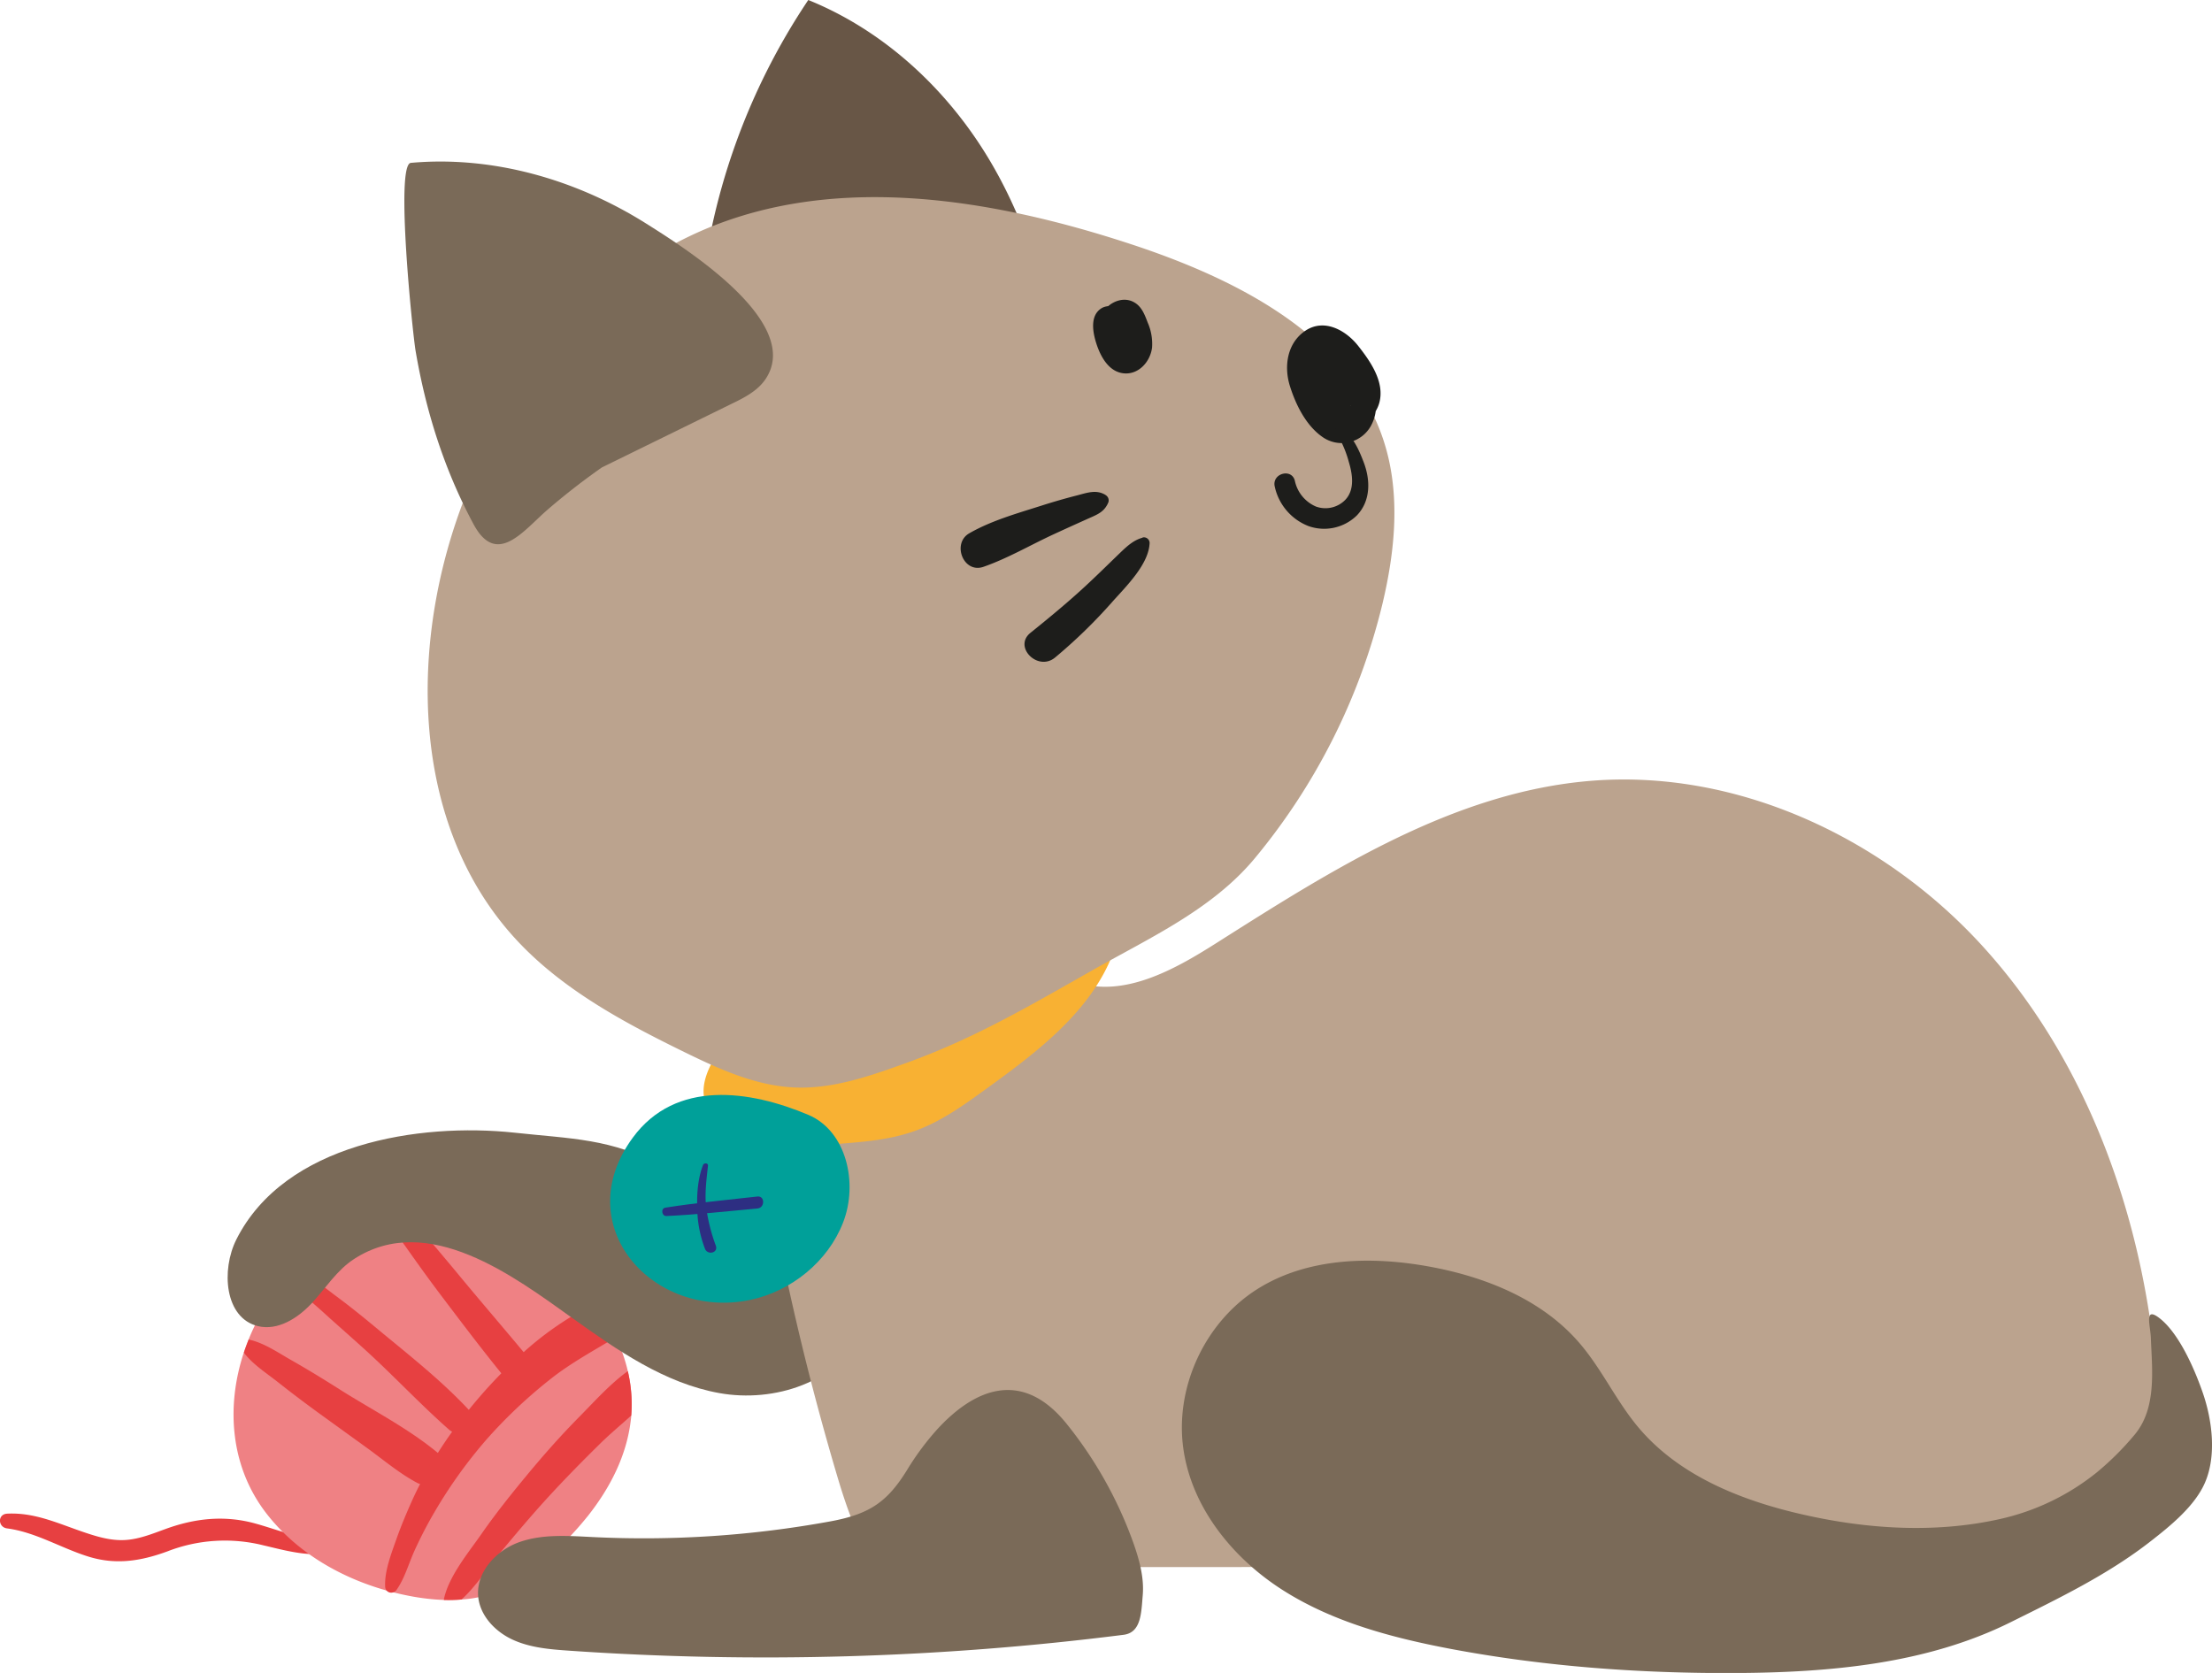 <svg xmlns="http://www.w3.org/2000/svg" viewBox="0 0 717.47 542.67"><defs><style>.cls-1{fill:#e74041;}.cls-2{fill:#ef8184;}.cls-3{fill:#7a6a58;}.cls-4{fill:#685646;}.cls-5{fill:#bba38e;}.cls-6{fill:#f8b133;}.cls-7{fill:#1d1d1b;}.cls-8{fill:#00a099;}.cls-9{fill:#2d2e82;}</style></defs><title>grayBrownCat</title><g id="Layer_2" data-name="Layer 2"><g id="Layer_1-2" data-name="Layer 1"><path class="cls-1" d="M111.08,499.31c-5.48.05-10.3.06-15.7-1.34-4.52-1.17-8.91-2.82-13.44-4-9.6-2.45-18.84-1.39-28.08,1.95-4.32,1.56-8.7,3.39-13.34,3.64s-9.05-1.1-13.35-2.55c-8.29-2.81-15.9-6.46-24.87-6-3.15.18-3,4.39,0,4.78,9.13,1.2,17.28,6.24,25.93,9,9,2.93,17.21,1.7,26-1.52a51.4,51.4,0,0,1,31.16-2c8.21,1.9,18.57,5.08,26.47.58a1.46,1.46,0,0,0-.73-2.7Z"/><path class="cls-2" d="M204.74,459.18c0,.56-.09,1.13-.16,1.69-1.37,11.37-6.66,21.7-13.81,30.77a108.81,108.81,0,0,1-14,14.49,73.86,73.86,0,0,1-8.52,6.55,37.49,37.49,0,0,1-18.58,6.17h0A53.6,53.6,0,0,1,144,519a72,72,0,0,1-11-1.27c-1.8-.34-3.6-.74-5.38-1.19-.77-.19-1.54-.4-2.3-.62-15-4.21-29-12.4-38.62-24.61-12-15.22-13.46-34.85-7.64-52.49.46-1.43,1-2.85,1.55-4.25a70.18,70.18,0,0,1,12.48-20.22c.81-.93,1.65-1.82,2.52-2.7a59.41,59.41,0,0,1,27.57-16.16c.63-.16,1.25-.31,1.89-.43a51.17,51.17,0,0,1,7.32-1c22.3-1.49,46.61,10.62,60.63,28.87a60.54,60.54,0,0,1,6.73,10.87,51.84,51.84,0,0,1,3.89,11A46.58,46.58,0,0,1,204.74,459.18Z"/><path class="cls-1" d="M136.29,481.41a5.66,5.66,0,0,1-1.06-.44c-5.76-3.07-10.95-7.49-16.24-11.32q-7.23-5.22-14.46-10.45c-5-3.6-9.89-7.3-14.7-11.1-3.45-2.72-8-5.65-10.72-9.32.46-1.43,1-2.85,1.55-4.25,4.88,1,9.6,4.29,13.82,6.68,5.42,3.08,10.77,6.36,16,9.69,10.42,6.57,22.06,12.52,31.54,20.41l.38.31C147.52,475.89,141.72,483,136.29,481.41Z"/><path class="cls-1" d="M146.69,464.44a4.72,4.72,0,0,1-1.11-.75c-9.25-8.15-17.72-17.24-26.83-25.55-4.56-4.16-9.22-8.2-13.78-12.35-4-3.67-8.55-7.1-11.83-11.48.81-.93,1.65-1.82,2.52-2.7,5.15,2.27,9.65,6.08,14.15,9.42,4.71,3.5,9.24,7.24,13.76,11,9.69,8,19.85,16.05,28.44,25.25l.08.09C155.64,461.29,150.85,466.55,146.69,464.44Z"/><path class="cls-1" d="M164.64,448l-2-2.49c-6.71-8.27-13.14-16.78-19.55-25.26-3.7-4.89-7.27-9.85-10.8-14.85-2.37-3.35-5-6.79-7.14-10.41a51.17,51.17,0,0,1,7.32-1c2.18,2.52,4.23,5.17,6.31,7.63,3.53,4.19,7.08,8.37,10.56,12.6,6.78,8.2,13.74,16.26,20.54,24.44.63.76,1.26,1.51,1.88,2.27C175.82,445.88,168.75,453,164.64,448Z"/><path class="cls-1" d="M199.8,433.74c-7.29,4.44-14.73,8.4-21.49,13.8A159.4,159.4,0,0,0,158,466.72a154.12,154.12,0,0,0-16.89,23.47,137.29,137.29,0,0,0-6.6,12.68c-1.9,4.16-3.24,9.12-5.88,12.85a2.11,2.11,0,0,1-1,.78,2,2,0,0,1-2.3-.62,2.17,2.17,0,0,1-.4-1.15c-.26-5,1.93-10.59,3.55-15.2S132,490.44,134,486c.73-1.56,1.48-3.11,2.27-4.63q2.66-5.19,5.77-10.1,2.2-3.49,4.63-6.87c1.12-1.57,2.27-3.11,3.46-4.64.63-.82,1.28-1.63,1.94-2.45,3.23-4,6.75-8,10.52-11.81,2.32-2.37,4.74-4.67,7.24-6.87a102.77,102.77,0,0,1,23.22-15.8A60.54,60.54,0,0,1,199.8,433.74Z"/><path class="cls-1" d="M204.74,459.18c-3.42,3.09-7,6.06-10.19,9.22-5.66,5.57-11.24,11.24-16.61,17.09s-10.46,11.91-15.55,18c-4,4.83-7.88,11-12.69,15.37h0A53.6,53.6,0,0,1,144,519a2.09,2.09,0,0,1,0-.35c1.61-7.41,7.86-14.89,12.12-21,4.59-6.6,9.64-12.92,14.76-19.1,5.45-6.59,11.12-13,17.13-19.07,4.88-4.94,9.89-10.57,15.62-14.7A46.58,46.58,0,0,1,204.74,459.18Z"/><path class="cls-3" d="M279.47,432C272,448.4,251.1,455.09,233.34,451.9S200.22,438,185.52,427.47c-18.63-13.27-46.68-34.61-70.69-19.06-5.57,3.61-9.2,9.47-13.71,14.33s-11,9-17.45,7.44c-10.81-2.62-12-18.18-7-28.13,15.71-31.18,59.37-37.92,90.19-34.63,18.34,2,31.68,1.86,47.86,10.89,21.86,12.21,43.73,21.26,69,23.39Z"/><path class="cls-4" d="M228.44,110.61c-2-2.87-1.85-6.64-1.56-10.11A212.3,212.3,0,0,1,262.17,0C286.89,10,307.38,29.11,321,52s20.71,49.33,22.71,75.9Z"/><path class="cls-5" d="M225.62,318a12.79,12.79,0,0,1-4.5,10c21.65,23.79,27.63,57.41,34.49,88.84q6.93,31.75,16.23,62.94c5.92,19.84,15.39,42.28,35.4,47.58,4.37,1.16,9.3,1.28,13.11-1.13s5.67-6.57,8.67-9.74c7.2-7.63,19-8.15,29.44-8.15l179.69-.07a269.06,269.06,0,0,1,28.4,1,258.53,258.53,0,0,1,27.58,4.91c14.9,3.24,30,6.61,45.2,6.32s31-4.65,42.13-15.06c18.68-17.41,20-46.42,16.71-71.75-6-46.86-23.94-93.07-56-127.74s-79.33-56.57-126.42-52.64c-44.45,3.72-83.8,28.88-121.48,52.77-13.71,8.69-29.94,17.66-45.34,12.49-12.7-4.27-21-18.84-18.16-31.94Z"/><path class="cls-6" d="M272.54,371c8.19-.63,16.48-1.37,24.21-4.15,8.42-3,15.8-8.33,23.05-13.58,16.72-12.1,34.33-25.33,41.48-44.69.69-1.86,1.24-4,.21-5.73a6.59,6.59,0,0,0-3.5-2.39c-22.2-8.49-46.83.75-68.76,9.9-17.33,7.23-48.18,16.21-58,33.78C217,369.63,256.66,372.23,272.54,371Z"/><path class="cls-5" d="M293.81,344.86c-11.58,4.17-23.53,8.38-35.83,7.91-12.73-.49-24.68-5.95-36.12-11.55-19.63-9.61-39.33-20.2-54.22-36.2-34.83-37.42-35.38-96.82-16.58-144.35,13.92-35.16,38.29-67.52,72.35-83.93,44.28-21.33,97.06-12.82,143.74,2.57,34.12,11.26,70.68,29.68,81.71,63.87,5.47,16.92,3.67,35.37-.45,52.67A204.5,204.5,0,0,1,407,278.41c-13.79,16.62-34.2,25.84-52.57,36.27C334.18,326.16,315.93,336.92,293.81,344.86Z"/><path class="cls-7" d="M428.74,122.86c.86,5.09-.64,11,4.3,14.48,5.5,3.87,12.59-.7,14.28-6.46,2-6.8-2.81-13.65-6.8-18.7s-11-9-17.13-4.89c-5.93,4-7,11.55-5,17.95,1.89,6,5.16,12.71,10.48,16.45A10.82,10.82,0,0,0,444.74,138c3.42-6.49.85-13.35-3.32-18.77-2.26-2.94-4.69-6.46-8.59-7.17s-7.41,1.58-9.22,4.86c-4.25,7.7,2.09,14.22,7.82,18.62,2.35,1.8,5.29-.29,6.13-2.49a15.55,15.55,0,0,0,.18-10.3c-1.05-3.12-3.58-7.59-7-8.54-4-1.1-7.15,3.08-7.35,6.6a7,7,0,0,0,5.13,7.38c5.17,1.24,7.25-6.34,2.19-7.94a2.06,2.06,0,0,1,1,.92c.16.25,0-.64,0,0,0,.42-.11.24,0-.09a2.06,2.06,0,0,1-1,1.14l-3.22-.42c2.77,2.08,3.17,6,2,9l6.13-2.49c-1.86-1.42-5.89-4.34-5-6.94.14-.4,1.16-1.26.43-1.24,1.09,0,3.15,3.29,3.77,4.1,2,2.61,4.26,6.18,2.74,9.54-1,2.22-3,2-4.71.66-2.8-2.29-4.52-6-5.86-9.27s-2.65-7.51-.12-10.45c2.19-2.55,4.92-.45,6.73,1.45,2.66,2.79,5.88,6.6,6.64,10.47a4.32,4.32,0,0,1-1.23,4.36c-.81.74-1.83,1.26-2.71.39s-.95-2.65-1.06-3.82a54,54,0,0,0-.77-6.35c-.82-3.83-6.43-2.16-5.8,1.6Z"/><path class="cls-7" d="M363.84,102.37c.69-3.39-4.35-3.65-6.41-2.47-4.26,2.46-2.88,8.55-1.57,12.3,1.42,4,4.07,8.56,8.82,8.92s8.47-3.88,9-8.44a17.16,17.16,0,0,0-1.4-8c-.93-2.41-1.84-5-4.11-6.43-4.29-2.76-10,.51-11.34,5-.88,2.88-.33,5.89.52,8.7.77,2.56,1.68,5.16,3.76,7,4,3.42,10.95,1.52,11.19-4.2.22-5.45-4.45-12.46-10.55-10.86a5.8,5.8,0,0,0-4.23,7.18c.81,2.92,4,5.11,7,4,4.56-1.72,2.79-8.9-2.05-7.44l.18,0,2,.53a1.63,1.63,0,0,1-.35,1.73q.33,1.76-.9,1.62c0,.09.25.19.25.36a9.68,9.68,0,0,0,.56,1.32c.07.2.13.39.19.58.07.83.23.9.48.22a6.93,6.93,0,0,1,.82-.88c.27-.54.26.48.18-.18,0-.15-.64-1.37-.7-1.53-.25-.68-.47-1.39-.67-2.09-.4-1.38-1.29-3.86.4-4.64,0,0-.31,0-.42-.09a5,5,0,0,1,.83,1.57,22.16,22.16,0,0,1,1.46,3.66c.43,1.53.73,4.22-1.06,5.12-1.64.82-3.06-1.39-3.76-2.57a17.47,17.47,0,0,1-2.47-6.75c-.27-2.45,1.32-4.14,3.67-2.84a.53.53,0,0,0,.77-.31Z"/><path class="cls-3" d="M584.68,491.27c-20-4.53-40.24-12.64-53.39-28.4-7.15-8.55-11.85-19-19.15-27.39-12.25-14.15-30.77-21.47-49.21-24.74s-38.66-2.72-54.66,7.14c-17.33,10.67-27.35,32.1-24.42,52.24,2.76,19,16,35.35,32.21,45.68s35.19,15.39,54.08,19c30.59,5.79,61.8,8.07,92.94,7.9,30.47-.17,61.81-2.92,89.1-16.49,15.64-7.77,31.61-15.47,45.44-26.29,6.42-5,14.3-11.4,17.58-19,3.8-8.79,2.32-20.27-.68-29-2.57-7.49-7.61-19.25-14-24.27-5.24-4.09-3,2.29-2.88,6.48.41,10.5,1.91,22.77-5.35,31.36a93.31,93.31,0,0,1-12.11,12.07,76.51,76.51,0,0,1-31.85,15.27C627.4,497.45,605.43,496,584.68,491.27Z"/><path class="cls-7" d="M431.73,140c.13.41.35.46.66.71.52.41,1.15.5,1.66,1.05a7.08,7.08,0,0,1,.91,1.39,35.78,35.78,0,0,1,2.53,6.67c1.2,4,2,9-1.14,12.32a9,9,0,0,1-9.56,2.16A11.74,11.74,0,0,1,420,156c-1-4.24-7.5-2.44-6.54,1.8a17.78,17.78,0,0,0,10.92,12.84,15.17,15.17,0,0,0,15.73-3.45c4.51-4.71,4.42-11.42,2.23-17.19-1.49-3.91-4.64-11.89-10-11a.92.92,0,0,0-.67.89.33.33,0,0,0,0,.17Z"/><path class="cls-8" d="M262.17,361.63c-18.85-7.95-43-11.58-56.93,7.42-21,28.63,6.66,59.11,37.94,52.65,13.42-2.78,25.38-12.43,30.31-25.22C278.37,383.87,274.62,366.89,262.17,361.63Z"/><path class="cls-9" d="M228,378c-1.61,4.17-2,9.12-1.85,13.55a37.81,37.81,0,0,0,2.53,13.57c.88,2.1,4.29,1.32,3.52-1a57.47,57.47,0,0,1-3.21-13c-.4-4.41.18-8.58.64-12.95.11-1-1.32-1-1.63-.22Z"/><path class="cls-9" d="M216.17,394.46c9.84-.45,19.68-1.55,29.49-2.44,2.5-.22,2.48-4.18,0-3.89-9.95,1.12-20,2.05-29.86,3.62-1.54.25-1.18,2.78.37,2.71Z"/><path class="cls-3" d="M185.23,156.53,237.28,131c4.16-2,8.51-4.24,11.07-8.09,12.31-18.5-26.87-42.9-39-50.54C186.76,58.2,159.8,50.45,133.26,52.83c-5.13.46.62,55.67,1.54,61,3.38,19.83,9.35,38.62,18.8,56.22,7.52,14,16.23,2,24-4.71a221.82,221.82,0,0,1,31.72-22.81Z"/><path class="cls-3" d="M303.91,463.74a87.42,87.42,0,0,0-9.64,13c-6.4,10.39-12.1,14.42-25,16.78a336,336,0,0,1-77.17,5.07c-7.91-.39-16.08-1-23.55,1.61s-14.08,9.63-13.46,17.52c.5,6.26,5.41,11.47,11.1,14.12s12.1,3.18,18.36,3.61a923.07,923.07,0,0,0,179.9-5.15c5.71-.73,5.71-7.08,6.2-12.82s-1.1-11.45-3-16.88a133.12,133.12,0,0,0-21.76-38.83C331.32,443.8,315.8,450.71,303.91,463.74Z"/><path class="cls-7" d="M358.59,160.56c-3-1.85-6-.7-9.24.14-3.93,1-7.82,2.13-11.69,3.37-7.82,2.49-16.11,4.81-23.27,8.92-5.71,3.27-1.93,13.14,4.59,10.88,7.82-2.72,15.1-7,22.61-10.48q5.49-2.53,11-5c3.18-1.44,5.61-2.19,6.94-5.52a2,2,0,0,0-.93-2.28Z"/><path class="cls-7" d="M370.61,174.42c-3.33.87-5.74,3.43-8.17,5.75-3,2.9-6,5.85-9.06,8.72-6.12,5.76-12.61,11.13-19.15,16.39-5.66,4.56,2.41,12.65,8,8a168.34,168.34,0,0,0,18.65-18.16c4.32-4.86,11.76-12.07,12-19a1.85,1.85,0,0,0-2.32-1.76Z"/></g></g></svg>